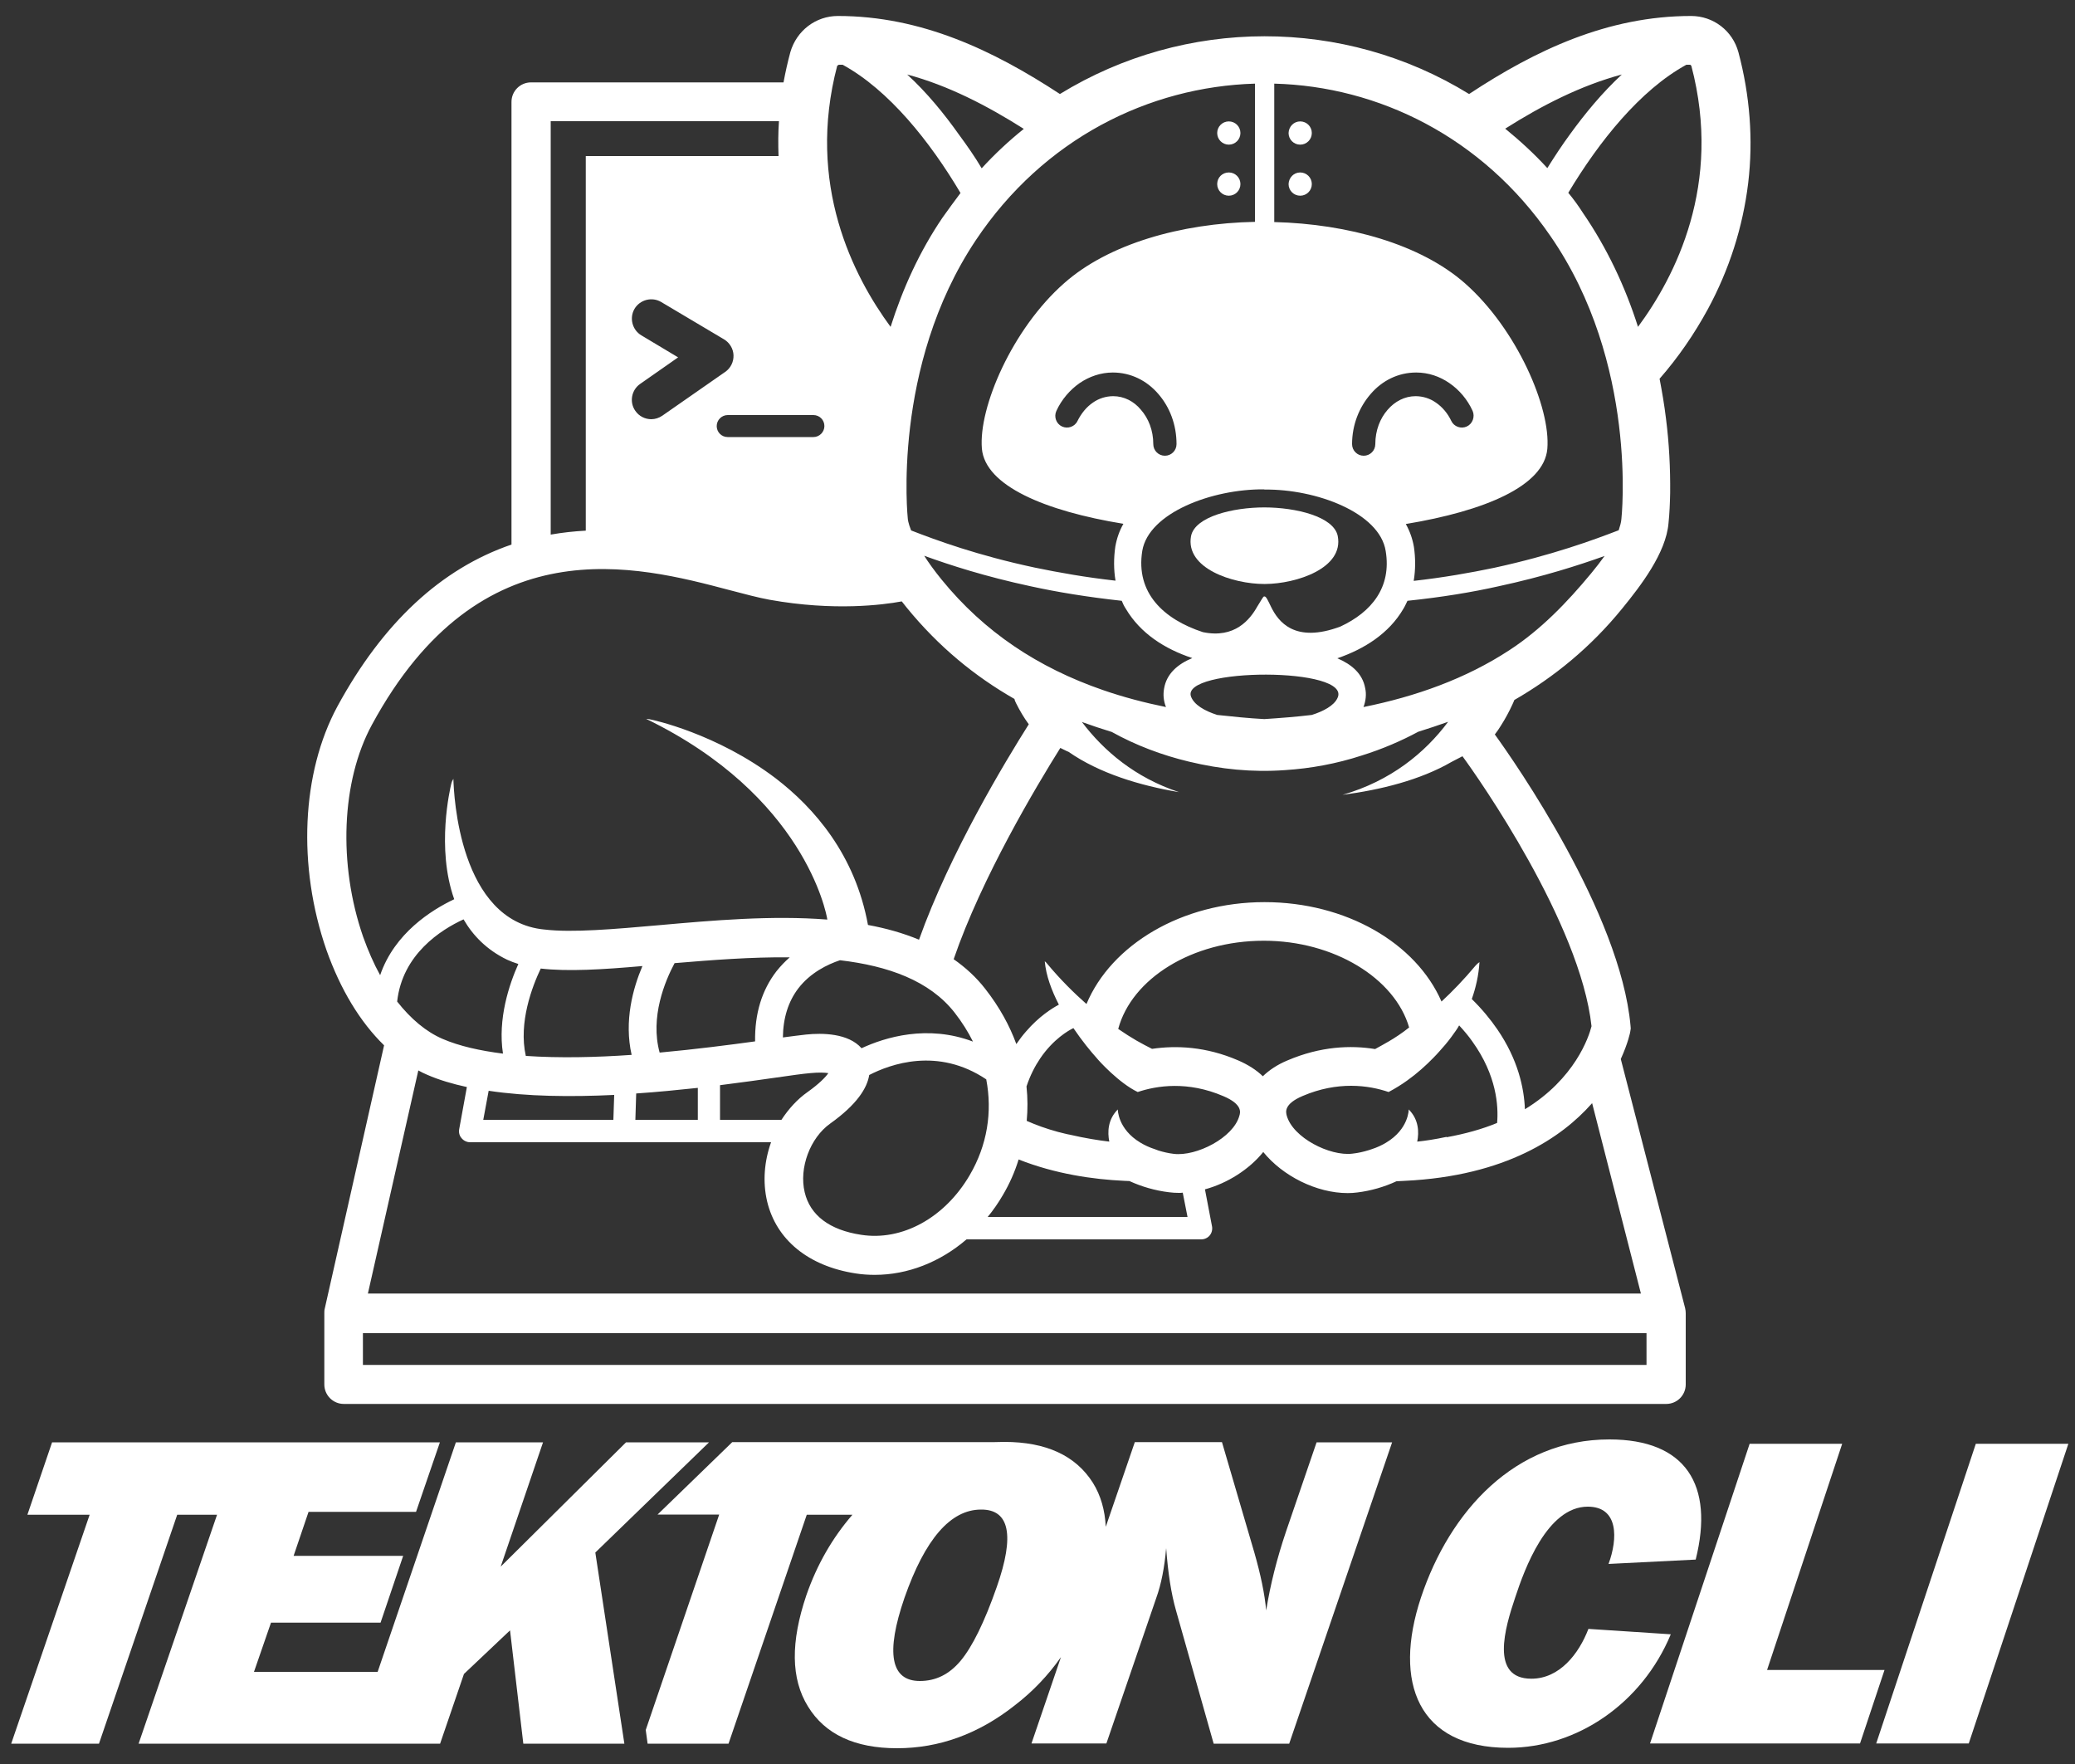 <?xml version="1.0" encoding="utf-8"?>
<!-- Generator: Adobe Illustrator 24.1.3, SVG Export Plug-In . SVG Version: 6.00 Build 0)  -->
<svg version="1.1" id="Layer_1" xmlns="http://www.w3.org/2000/svg" xmlns:xlink="http://www.w3.org/1999/xlink" x="0px" y="0px"
	 viewBox="0 0 1000 850" style="enable-background:new 0 0 1000 850;" xml:space="preserve">
<rect x="0" y="0" width="1000" height="850" fill="#333333" stroke="none"/>
<style type="text/css">
	.st0{fill:url(#SVGID_1_);}
	.st1{fill:url(#SVGID_2_);}
	.st2{fill:url(#SVGID_3_);}
	.st3{fill:url(#SVGID_4_);}
	.st4{fill:url(#SVGID_5_);}
	.st5{fill:url(#SVGID_6_);}
	.st6{fill:url(#SVGID_7_);}
	.st7{fill:url(#SVGID_8_);}
	.st8{fill:url(#SVGID_9_);}
	.st9{fill:url(#SVGID_10_);}
	.st10{fill:url(#SVGID_11_);}
	.st11{fill:#FFFFFF;}
</style>
<g>
	<polygon class="st11" points="341.7,695 301.7,695 241.3,754.9 261.7,695 219.7,695 182,805.6 122.4,805.6 130.6,781.9 
		183.4,781.9 194.3,749.7 141.5,749.7 148.7,728.5 200.5,728.5 212,695 127.4,695 116.5,695 25.1,695 13.2,729.9 43.2,729.9 
		5.4,840.2 47.7,840.2 85.4,729.9 104.6,729.9 66.8,840.2 170.1,840.2 176.2,840.2 212.1,840.2 223.6,806.6 245.8,785.6 
		252.2,840.2 300.9,840.2 286.9,748.1 	"/>
	<path class="st11" d="M619.8,737.9c-4.4,13-7.6,25.7-9.6,38.1c-0.7-8-2.7-17.4-5.7-27.9l-15.6-53.2h-42l-14,40.8
		c-0.4-8-2.4-15.1-6.2-21.2c-8.3-13.1-22.5-19.7-42.7-19.7c-1.7,0-3.3,0.1-4.9,0.1H352.9l-36,34.9h29.7l-35.4,103.8l0.9,6.6h39
		l37.7-110.3h22c-9.7,11.2-17.1,24.1-22.2,38.8c-7.6,22.5-7.5,40.2,0.8,53.6c8.2,13.4,22.6,20.1,42.9,20.1
		c20.2,0,39.2-6.8,56.8-20.7c8.6-6.6,16-14.4,22.2-23.2l-14.2,41.6h36.1l24.1-70.3c2.3-6.4,3.9-14.4,4.7-23.8
		c0.9,11.9,2.4,21.9,4.8,30.2l18.1,64h36.4L670.9,695h-36.4L619.8,737.9z M480.4,764.6c-6,17.2-11.9,29-17.4,35.6s-12,9.8-19.7,9.8
		c-14,0-16.6-13.4-7.4-40.1c9.9-28.3,22.2-42.5,36.9-42.5C486.5,727.3,489.1,739.8,480.4,764.6z"/>
	<path class="st11" d="M765.5,784.9c-4.6,12-13.9,24-27.5,24c-20,0-12.7-24.6-7.8-39.1c4.5-13.7,15.4-43.8,35-43.8
		c14.9,0,14.5,15.4,10,27.6l42-2.1c9-36-4.8-57.9-41.6-57.9c-45.5,0-76.9,34.5-90.8,76.2c-13.6,41-1.3,72.4,42,72.4
		c33.3,0,64.6-21.5,78.4-54.7L765.5,784.9z"/>
	<polygon class="st11" points="851.6,804.7 887.8,695.7 843.2,695.7 795.2,840.1 896.4,840.1 908.2,804.7 	"/>
	<polygon class="st11" points="952.2,695.7 904.2,840.1 948.8,840.1 996.8,695.7 	"/>
	<circle class="st11" cx="592.2" cy="64.1" r="5.6"/>
	<path class="st11" d="M592.2,94.3c3.1,0,5.6-2.5,5.6-5.6c0-3.1-2.5-5.6-5.6-5.6c-3.2,0-5.6,2.5-5.6,5.6
		C586.6,91.8,589.1,94.3,592.2,94.3z"/>
	<path class="st11" d="M626.6,58.5c-3.1,0-5.5,2.5-5.6,5.6c0,3.1,2.5,5.6,5.6,5.6s5.6-2.5,5.6-5.6S629.7,58.5,626.6,58.5z"/>
	<path class="st11" d="M609.3,281.4h0.1h0.3c15.1-0.1,38-7.6,35-23.1c-1.9-9.4-20.2-13.8-35.4-13.8c-15.1,0-33.4,4.4-35.3,13.8
		C571.1,273.9,594.2,281.4,609.3,281.4z"/>
	<path class="st11" d="M626.6,83.1c-3.1,0-5.5,2.5-5.6,5.6c0,3.1,2.5,5.6,5.6,5.6s5.6-2.5,5.6-5.6C632.2,85.6,629.7,83.1,626.6,83.1
		z"/>
	<path class="st11" d="M185.1,503.7l-28.6,126.9c-0.2,0.7-0.2,1.5-0.2,2.3c0,0.1,0,0.1,0,0.2v34c0,5.2,4.2,9.4,9.4,9.4h637.3
		c5.2,0,9.4-4.2,9.4-9.4v-34c0-0.1,0-0.2,0-0.3c0-0.8-0.1-1.6-0.3-2.5l-31-120c3.5-7.7,4.6-13,4.6-13.4l0.2-1.3l-0.1-1.3
		c-4.9-54.3-55.8-127.1-65.4-140.4c1-1.3,2-2.7,2.9-4.2c2.1-3.3,4-6.8,5.6-10.3c0.3-0.7,0.7-1.5,0.9-2.1c19.1-11,36.8-25.4,52-44.1
		c8.8-10.8,21.1-26.7,22.3-41.1c0.5-4.8,0.7-9.8,0.8-14.7c0.1-11.9-0.5-23.8-2-35.6c-0.8-6.6-1.9-13-3.1-19.3
		c9-10.3,16.7-21.5,23.3-33.6c10.2-18.9,16.8-39.3,19.4-60.7c2.5-21,0.8-42.4-4.7-63C835,14.8,825.7,7.7,815,7.7
		c-40.1,0-74.9,16.4-107,37.6c-60.4-37.2-136.9-37-197.2,0c-32.2-21.1-66.9-37.6-107-37.6c-10.7,0-19.9,7.1-22.9,17.4
		c-1.3,4.8-2.4,9.7-3.3,14.6H255.9c-5.2,0-9.4,4.2-9.4,9.4v213.3c-33.9,11.6-62,37.7-83.9,78c-17.3,32-19.3,76.9-5.3,117.3
		C164.1,476.9,173.6,492.5,185.1,503.7z M793.5,657.7H174.9v-15.3h618.6V657.7z M790.8,623.3H177.3l24.3-107.5
		c1.4,0.8,2.9,1.5,4.3,2.1c5.7,2.5,12.2,4.4,19.1,5.9l-3.7,20.3c-0.3,1.6,0.1,3.2,1.2,4.4c1,1.2,2.5,1.9,4.1,1.9h145
		c-3.3,9.2-4.1,19.2-1.9,28.5c4.4,18.5,19.9,31.2,42.6,34.7c3.1,0.5,6.2,0.7,9.3,0.7c15.8,0,31.4-6.1,44.2-17.1h113.1
		c1.6,0,3.1-0.7,4.1-1.9c1-1.2,1.4-2.9,1.1-4.4l-3.4-17.8c11-3,21.4-9.7,28.1-18c9.3,11.5,25.6,19.8,40.7,19.8
		c1.6,0,3.1-0.1,4.6-0.3c6.6-0.8,13.1-2.7,18.9-5.4l3.9-0.2c49.1-2.3,76-21.3,89.9-36.9c0.2-0.2,0.3-0.4,0.5-0.5L790.8,623.3z
		 M683,550.1c0.9-4.5,0.8-10.6-4.1-15.5c0,0,0.1,9.4-10.9,16c-2,1.2-4.3,2.3-7.1,3.2c-0.4,0.1-0.8,0.3-1.2,0.4
		c-2.6,0.8-5.2,1.4-8,1.7c-10.8,1.3-28.7-7.7-31.6-18.4c-0.4-1.6-1.5-5.5,7.7-9.4c8.4-3.6,16.3-4.9,23.3-4.9c7.3,0,13.4,1.4,18.1,3
		c0,0,0,0,0,0l0,0c0,0,0,0,0,0c3.2-1.7,6.1-3.5,8.9-5.5c4.9-3.5,9.1-7.3,12.7-11c2.2-2.2,4-4.4,5.7-6.3c2.2-2.6,3.8-4.9,5-6.6
		c0.6-0.9,1.2-1.7,1.7-2.7c2.4,2.6,4.6,5.2,6.4,7.8c11.7,16.3,12.6,31.1,11.9,39.2c-7,2.9-15.1,5.2-24.4,6.9c0-0.1,0.1-0.1,0.1-0.2
		C691.6,549,686.9,549.7,683,550.1z M669.3,501.8c-2.4,1.4-4.6,2.6-6.6,3.7c-11.6-1.9-26.2-1.4-42.3,5.5c-4.8,2-8.7,4.6-11.8,7.6
		c-3.1-3-7-5.5-11.8-7.6c-15.7-6.8-30.1-7.3-41.6-5.6c-2.3-1.1-4.8-2.5-7.5-4c-2.6-1.5-5.6-3.4-8.8-5.6
		c6.5-24.2,35.5-42.5,70.2-42.5c33.7,0,63.1,18,70,41.8C675.6,497.9,672.2,500.1,669.3,501.8z M548.3,526.2c9.2-3.1,24.1-5.4,41.3,2
		c9.2,3.9,8.2,7.8,7.7,9.4c-2.9,10.7-20.8,19.7-31.6,18.4c-2.6-0.3-5.1-0.9-7.4-1.6c-0.5-0.2-1-0.4-1.6-0.6c-2.8-0.9-5.1-2-7.1-3.2
		c-11-6.6-10.9-16-10.9-16c-4.9,4.9-5,11-4.1,15.5c-5.1-0.6-11.5-1.6-19.3-3.4c-0.2,0-0.4-0.1-0.6-0.1c-0.1,0-0.3-0.1-0.4-0.1
		c-0.5-0.1-0.9-0.2-1.3-0.3c-1.1-0.3-2.1-0.5-3.2-0.8c-5.5-1.5-10.5-3.3-15-5.3c0.5-5.4,0.5-10.9-0.1-16.6c1.8-5.4,4.1-9.8,6.6-13.5
		c6.3-9.3,13.7-13.5,16-14.6c4.2,6.2,8.4,11.3,11.2,14.4C529.5,511.1,539.3,521.9,548.3,526.2z M541.9,569l2.4,0.1
		c5.9,2.7,12.4,4.6,19.1,5.4c1.5,0.2,3.1,0.3,4.6,0.3c0.7,0,1.3,0,2-0.1l2.3,11.7H476c2.7-3.3,5.2-6.9,7.4-10.7
		c3-5.1,5.6-10.8,7.5-17C508.6,565.7,526.8,568.3,541.9,569z M467.3,566.3c-12,20.5-32.5,31.8-52.3,28.7
		c-15.2-2.3-24.6-9.4-27.2-20.5c-2.8-11.7,2.6-26.2,12.3-33.1c12.9-9.2,17.8-17.1,18.8-23.4c10.1-5.2,33-13.6,56.4,2.1
		C478.3,535.8,475.8,551.8,467.3,566.3z M376.6,539.6H347v-16.7c10.3-1.3,19.6-2.6,27.3-3.7c7-1,12.5-1.8,16.1-2.1
		c4.1-0.4,7-0.3,8.8,0c-1.4,2-4.4,5.1-10,9.1C384.2,529.7,380,534.4,376.6,539.6z M415.2,505.1c-6.4-7.3-19-7.4-26.7-6.6
		c-2.8,0.3-6.6,0.8-11.2,1.4c0.1-9.4,2.6-17.3,7.4-23.6c5.8-7.6,14.1-11.6,20.1-13.6c23.1,2.7,43.2,9.8,55.3,25.3
		c3.5,4.5,6.4,9.1,8.8,13.9C447,493.6,426.6,499.8,415.2,505.1z M374.2,468c-7.1,9.2-10.5,20.5-10.3,33.8c-12.4,1.7-28.6,3.8-46,5.4
		c-4.7-17.1,2.6-34.5,7.2-43.1c17.9-1.5,37.1-3,55.5-2.8C378.3,463.3,376.2,465.5,374.2,468z M336.3,524.2v15.4h-30.1l0.4-12.7
		C316.9,526.2,326.9,525.2,336.3,524.2z M304.4,508.3c-17.1,1.2-34.8,1.6-51,0.5c-3.6-16.1,3.1-33.5,7.2-42.1
		c13,1.5,29.6,0.5,49-1.2C305,476.3,300.7,492,304.4,508.3z M296,527.6l-0.4,12h-62.7l2.6-14C254.1,528.4,275.2,528.6,296,527.6z
		 M242.4,507.7c-11-1.4-21-3.6-29.1-7.1c-7.9-3.4-15.3-9.6-21.9-18c2.5-22.8,21.1-34.6,32-39.6c4.5,7.8,11.2,14.7,20.9,19.4
		c1.7,0.8,3.6,1.5,5.5,2.1C245.4,474.3,239.8,491,242.4,507.7z M767,494.5c-1.3,5.2-8,25.3-32.1,40c-0.4-10.2-3.3-23.9-13.3-38.5
		c-3.3-4.8-7.3-9.7-12.3-14.6c1.9-5.4,3.3-11.3,3.7-17.8c-0.7,0.5-1.3,1-1.9,1.7c-5.6,6.7-11.1,12.4-16.4,17.3
		c-12.3-28.2-46-47.9-85.3-47.9c-39.9,0-73.9,20.6-85.8,49.1c-6.1-5.4-12.6-11.8-19-19.5c-0.3-0.4-0.7-0.8-1.1-1.1
		c0.6,6.9,3.3,14.1,6.8,20.9c-3.4,1.8-9.7,5.8-15.8,12.9c-1.6,1.8-3.2,3.9-4.7,6.1c-3.2-8.8-8.1-17.8-14.9-26.5
		c-4.4-5.7-9.6-10.4-15.3-14.4c13.5-39.4,40-83.6,51.4-101.8c2.5,1.3,4,1.9,4,1.9c14.8,10.3,34.2,16.2,53.2,19.4
		c-21.1-7-36.2-19.8-46.8-33.8c4.7,1.7,9.5,3.3,14.4,4.8c11.5,6.4,24.2,11.2,37.2,14.3c15.4,3.7,30.5,5.2,46.1,4.1
		c12.6-0.8,25-3.1,37-7c10.3-3.2,19.4-7.2,27.4-11.5c4.8-1.5,9.6-3.1,14.4-4.8c-11.2,15-27.7,28.5-50.9,35.2
		c18.3-2.4,37.4-7.1,52.6-15.9l5.2-2.7C712.4,374.7,761.6,444.9,767,494.5z M574.6,317.1c-7,2.9-12.4,7.5-13.6,14.7
		c-0.5,2.8-0.3,5.7,0.8,8.6c0,0,0.1,0.1,0.1,0.3c-10.3-2.1-20.6-4.8-30.4-8.2c-31.2-10.8-57.1-27.9-77.7-53.2
		c-3.5-4.3-6.3-8.2-8.4-11.5c12.4,4.5,29.4,10,51.3,14.7c12.8,2.8,27.4,5.2,43.9,7c0.5,1.3,1.2,2.7,2,3.9
		C549.6,305.2,561.3,312.7,574.6,317.1z M536.5,190.9c-3.5,0-7,1.1-9.8,3.1c-3.1,2.1-5.6,5.2-7.4,8.8c-1.3,2.8-4.7,4-7.5,2.7
		s-4-4.7-2.7-7.5c2.5-5.5,6.6-10.2,11.2-13.4c4.7-3.2,10.2-5.1,16-5.1c8.7,0,16.4,3.9,21.9,10.3c5.5,6.3,8.8,14.8,8.8,24.2
		c0,3.1-2.5,5.6-5.6,5.6c-3.1,0-5.6-2.5-5.6-5.6c0-6.6-2.3-12.4-6-16.6C546.5,193.4,541.7,190.9,536.5,190.9z M644.5,336.5
		c-1.7,3.5-6.6,6.2-12.3,8c-7.5,0.9-15.2,1.5-22.9,2c-7.6-0.4-15.2-1.2-22.7-2c-6.2-2-11.1-4.9-12.6-8.8
		C568.7,321.6,652.4,321.2,644.5,336.5z M766.8,276.3c-11.6,14-24.2,27.1-39.4,37c-21.1,13.8-45.1,22.3-70.3,27.4
		c1.1-2.9,1.5-6.2,0.8-9.2c-1.3-7-6.6-11.4-13.4-14.3c13.1-4.5,24.9-12,31.8-23.8c0.8-1.3,1.3-2.5,2-3.9c16.3-1.7,31-4.1,43.9-7
		c21.8-4.7,38.8-10.2,51.1-14.6C771.3,270.7,769.1,273.5,766.8,276.3z M662.8,214c0,3.1-2.5,5.6-5.6,5.6c-3.1,0-5.6-2.5-5.6-5.6
		c0-9.4,3.5-17.9,9-24.2c5.5-6.4,13.2-10.3,21.9-10.3c5.9,0,11.4,1.9,16,5.1c4.7,3.2,8.7,7.9,11.2,13.4c1.2,2.8,0,6.2-2.8,7.5
		c-2.8,1.3-6.2,0.1-7.5-2.7c-1.7-3.6-4.3-6.7-7.4-8.8c-2.8-2-6.3-3.1-9.8-3.1c-5.2,0-10,2.5-13.5,6.6
		C665.1,201.6,662.8,207.4,662.8,214z M812.7,31.2c0.7,0,1.2,0,1.9,0c0.1,0.1,0.4,0.4,0.5,0.5c15.1,57.2-7.8,101.6-25.7,125.8
		c-6.2-19.5-15-38.1-26.6-55c-2.1-3.3-4.5-6.6-7-9.6C770.6,68.2,790.4,43.4,812.7,31.2z M781.6,35.9c-9.4,8.7-17.8,18.9-24.9,28.7
		c-3.9,5.3-7.5,10.8-11,16.4c-6.4-7-13.2-13.2-20.3-19C742.9,50.9,761.8,41.2,781.6,35.9z M614.1,40.3c50.3,1.3,100.3,25.8,133,73.3
		C789.7,175,781.4,250,781.4,250c-0.1,1.7-0.7,3.6-1.3,5.5c-12.2,4.7-32,12-60,18.1c-11.5,2.4-24.5,4.7-38.8,6.3
		c0.9-5.3,0.9-11,0.1-16.4c-0.7-4-2-7.6-3.9-11c38.1-6.3,66.6-18.3,68.2-36.2c1.7-19.9-14.8-57.8-39.6-79.7
		c-21.4-18.9-56.4-28.7-92-29.6V40.3z M609.3,235.9h0.1c25-0.3,55.5,11.2,58.4,29.6c2.9,17.5-6.8,29.4-21.8,36.4
		c-22.2,8.3-30-2.5-33.4-9.4c-1.6-3.3-2.4-5.1-3.2-5.1c-0.1,0-0.1,0-0.3,0c-0.5,0.3-1.3,1.9-3.2,4.9c-3.5,6.2-10.8,15.5-26.2,12.3
		c-18.9-6.2-32.5-18.9-29.2-39.2c3.1-18.3,33.6-29.8,58.6-29.6H609.3z M604.8,40.3v66.6c-35.6,0.7-70.6,10.6-92,29.6
		c-24.9,21.9-41.3,59.8-39.6,79.7c1.6,17.8,30.2,30,68.2,36.2c-1.9,3.3-3.2,7-3.9,11c-0.8,5.5-0.8,11.1,0.1,16.4
		c-14.4-1.6-27.3-3.9-38.9-6.3c-27.7-5.9-47.5-13.2-59.6-17.9c-1.5-3.7-1.6-5.6-1.6-5.6s-8-73.3,32.8-134.3
		C502.9,66.9,553.6,41.8,604.8,40.3z M493.4,62.1c-7.1,5.7-13.9,12-20.3,19c-3.3-5.6-7.1-11-11-16.3c-7.1-10-15.4-20.2-24.9-28.9
		C457,41.2,475.7,50.9,493.4,62.1z M403.5,31.6c0.3,0,0.5-0.3,0.7-0.4c0.7,0,1.2,0,1.9,0c22.3,12.2,42.1,37,56.8,61.8
		c-2.9,3.9-5.9,7.9-8.7,11.9c-11,16.2-19.1,34-25,52.6C411.3,133.2,388.4,88.8,403.5,31.6z M392,200c3,0,5.3,2.4,5.3,5.3
		s-2.4,5.3-5.3,5.3h-41.3c-3,0-5.3-2.4-5.3-5.3s2.4-5.3,5.3-5.3H392z M309.1,161.6c-4.4-2.6-5.9-8.4-3.3-12.8
		c2.6-4.4,8.4-5.9,12.8-3.3l30.3,18c2.7,1.6,4.5,4.5,4.6,7.7c0.1,3.2-1.4,6.2-4,8l-30.3,21.1c-1.6,1.1-3.5,1.7-5.3,1.7
		c-3,0-5.9-1.4-7.7-4c-3-4.2-1.9-10.1,2.3-13l18.3-12.8L309.1,161.6z M265.3,58.4h110.1c-0.4,5.6-0.4,11.2-0.2,16.8h-92.9v180.5
		c-5.6,0.3-11.2,0.9-16.9,1.9V58.4z M179.2,349.3c52.4-96.7,127.6-76.8,172.6-64.9c7.3,1.9,13.6,3.6,19.1,4.6
		c15.6,2.8,29.3,3.4,40.3,3.1c10.5-0.3,18.5-1.4,23.3-2.3l0.1,0c0.8,1,1.6,2,2.3,2.9c15.4,18.9,32.9,33.2,52,44.1
		c0.1,0.7,0.5,1.5,0.8,2.1c1.8,3.6,3.8,7,6.1,10.1c-11.2,17.7-38,62-52.9,103.8c-7.7-3.2-15.9-5.5-24.6-7.1
		c-6.2-33.9-25.9-56.4-44.4-70.6c-28.5-21.7-59.5-28.3-60.8-28.5c-0.6-0.1-1.2-0.2-1.7-0.2c76.1,36.9,86.8,93.4,87.3,96.6
		c0,0,0,0.1,0,0.1c0,0,0,0,0,0c0,0,0,0,0,0l-0.1,0c-26.6-2.1-55.2,0.4-80.9,2.7c-21.5,1.9-42,3.7-55.3,2.1c0,0-0.1,0-0.1,0
		c-41-4-43.6-65-43.8-72.6c-0.5,0.8-0.9,1.7-1.1,2.7c-0.4,1.8-7.3,30.6,1.5,55.3c-11,5.2-28.8,16.4-35.7,36.6
		c-3.1-5.6-5.8-11.8-8.2-18.5C162.9,416.5,164.5,376.4,179.2,349.3z"/>
</g>
</svg>
